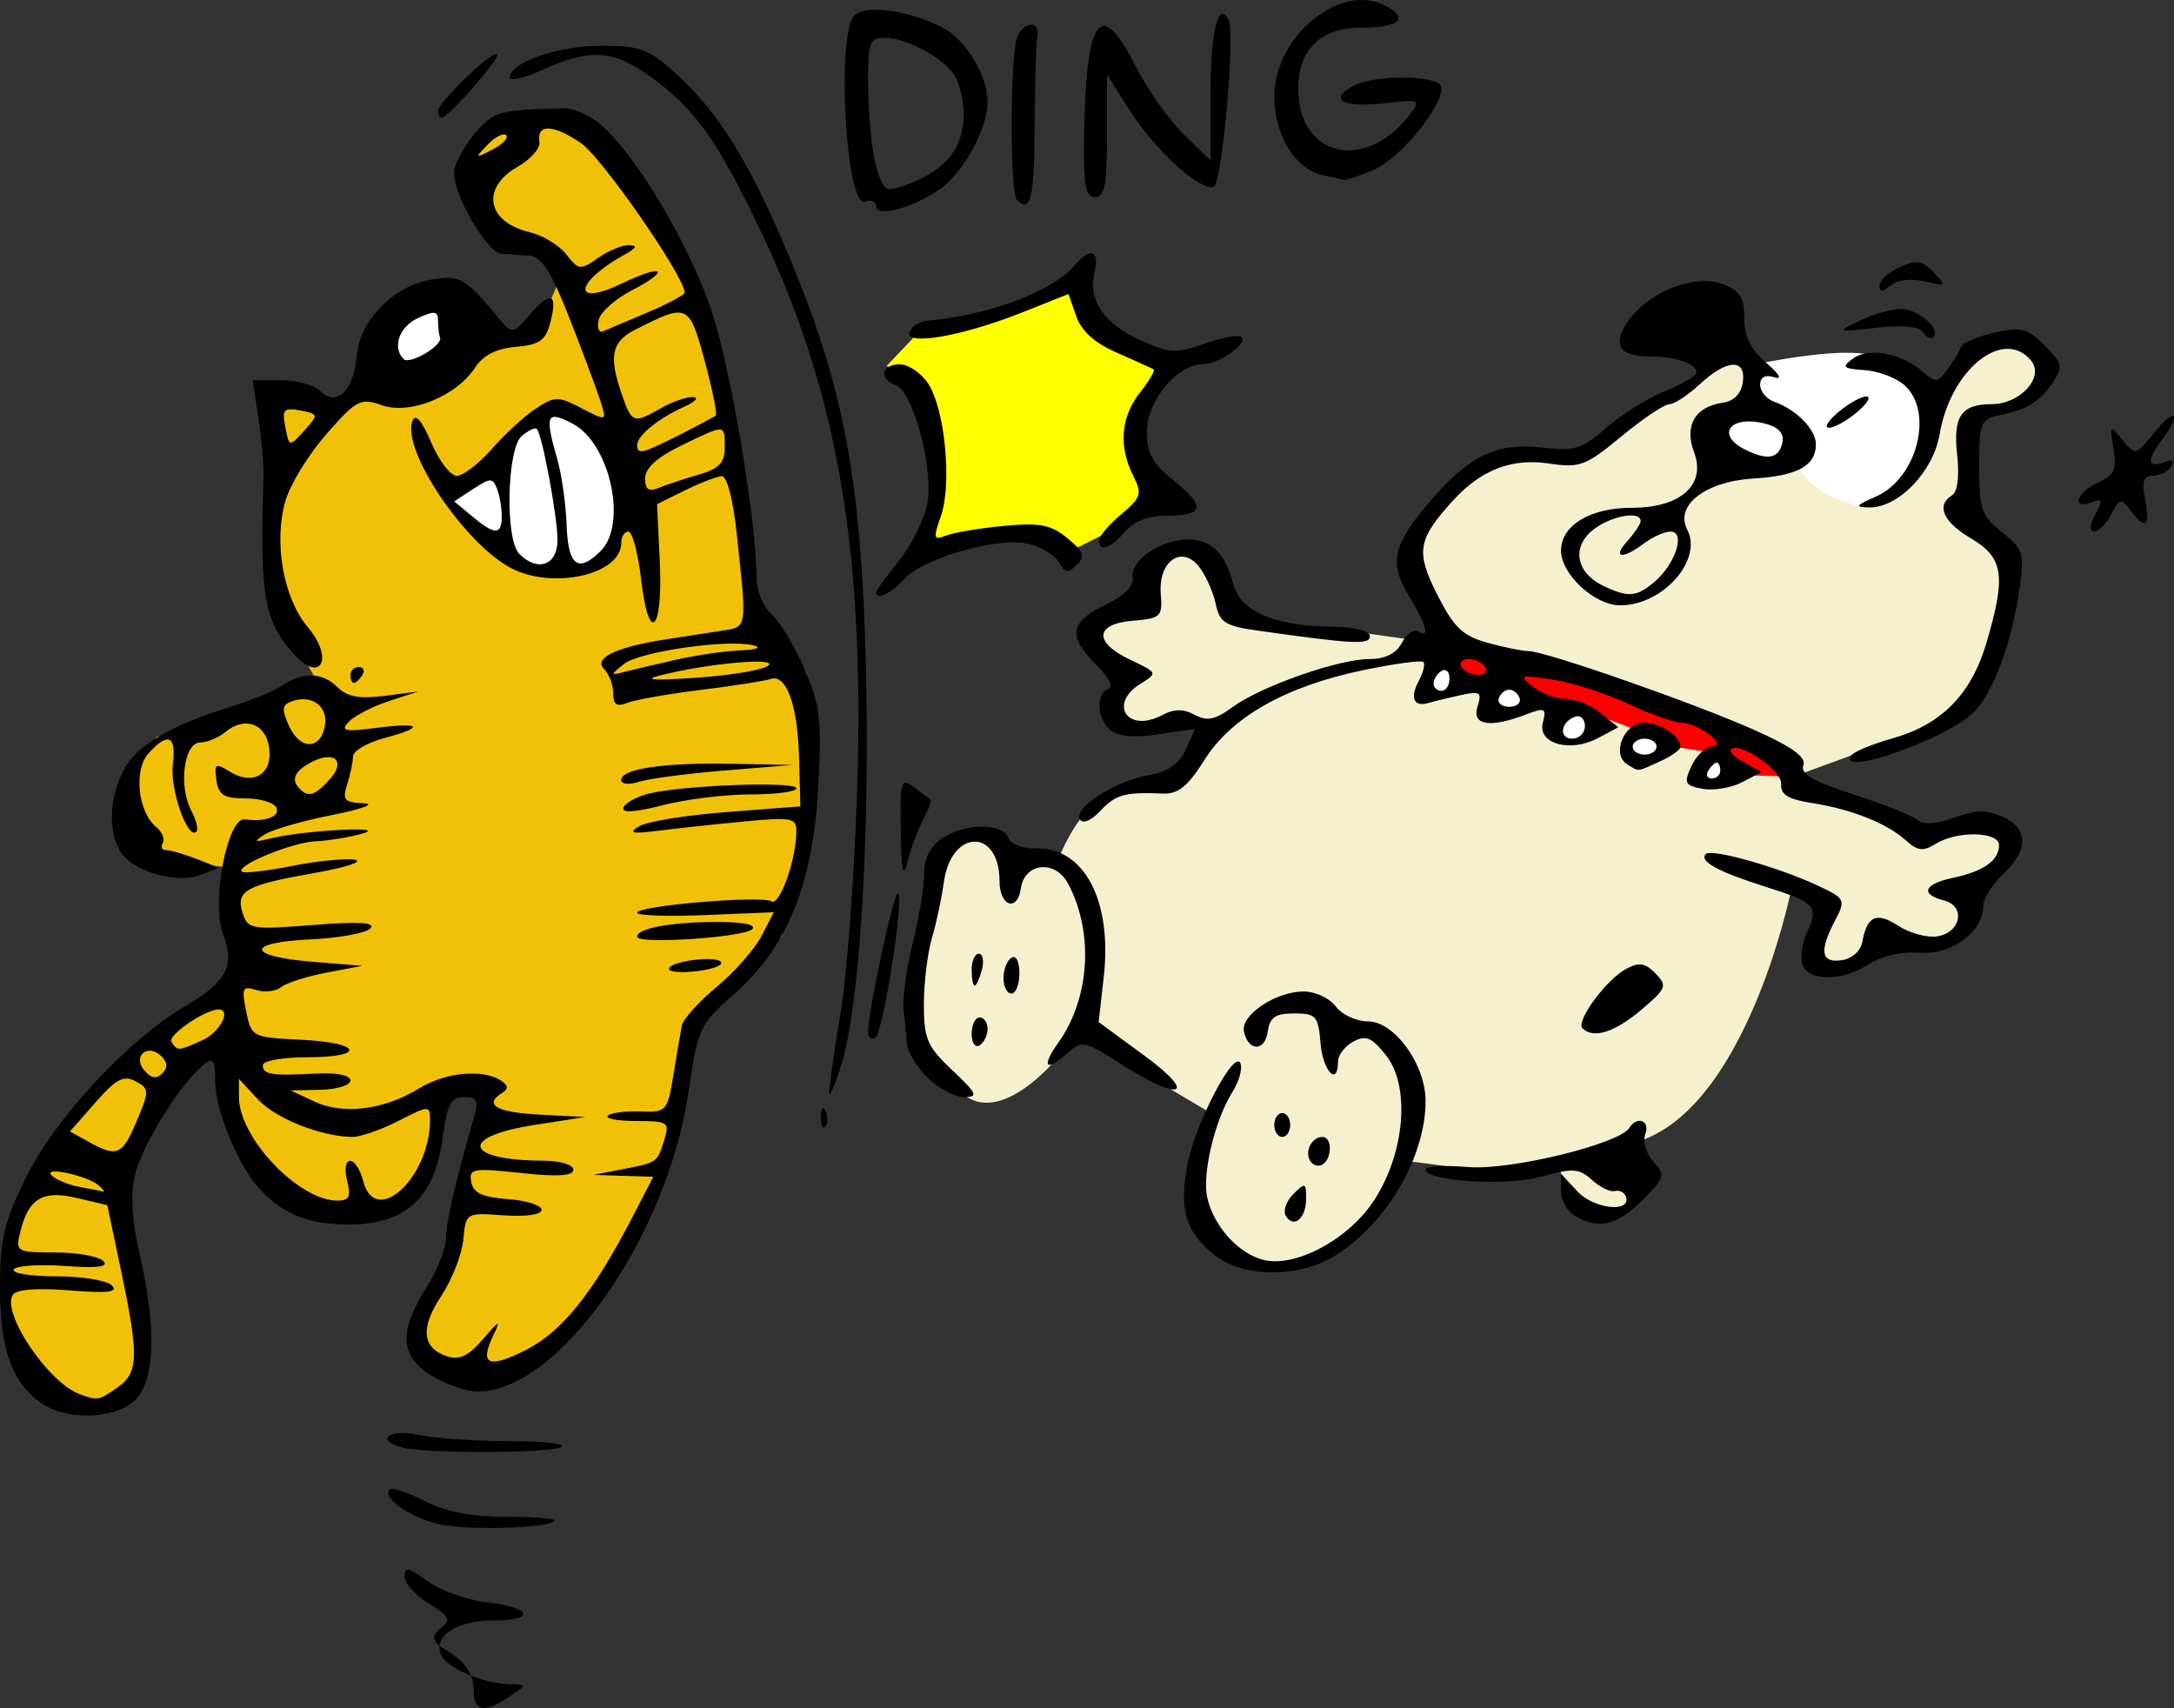 <?xml version="1.0" encoding="UTF-8" standalone="no"?>
<svg
   xmlns:dc="http://purl.org/dc/elements/1.1/"
   xmlns:cc="http://creativecommons.org/ns#"
   xmlns:rdf="http://www.w3.org/1999/02/22-rdf-syntax-ns#"
   xmlns:svg="http://www.w3.org/2000/svg"
   xmlns="http://www.w3.org/2000/svg"
   xmlns:sodipodi="http://sodipodi.sourceforge.net/DTD/sodipodi-0.dtd"
   xmlns:inkscape="http://www.inkscape.org/namespaces/inkscape"
   inkscape:version="1.0 (4035a4fb49, 2020-05-01)"
   sodipodi:docname="ding-color.svg"
   viewBox="0 0 87.35 68.623"
   height="68.623"
   width="87.35"
   id="svg7073"
   version="1.1">
  <rect x="0" y="0" width="87.35" height="68.623" fill="#333333" stroke="none"/>
  <defs
     id="defs7077" />
  <sodipodi:namedview
     inkscape:current-layer="g7081"
     inkscape:window-maximized="0"
     inkscape:window-y="34"
     inkscape:window-x="10"
     inkscape:cy="23.990676"
     inkscape:cx="14.205849"
     inkscape:zoom="5.7475882"
     fit-margin-bottom="0"
     fit-margin-right="0"
     fit-margin-left="0"
     fit-margin-top="0"
     showgrid="false"
     id="namedview7075"
     inkscape:window-height="1034"
     inkscape:window-width="1898"
     inkscape:pageshadow="2"
     inkscape:pageopacity="0"
     guidetolerance="10"
     gridtolerance="10"
     objecttolerance="10"
     borderopacity="1"
     bordercolor="#666666"
     pagecolor="#ffffff" />
  <g
     transform="translate(-1.6,-0.722)"
     id="g7081"
     inkscape:label="Image"
     inkscape:groupmode="layer">
    <path
       id="path7648"
       d="m 24.408,54.291 2.506,-3.356 1.357,-3.686 0.933,-3.718 0.306,-1.483 0.652,-1.216 2.853,-2.489 0.76,-2.93 0.444,-2.454 -0.208,-5.191 -1.83,-2.269 -0.487,-1.155 -0.458,-5.488 -1.972,-7.448 -1.813,-2.556 -2.247,-3.109 -2.183,-0.345 -1.604,0.113 -1.054,1.171 -0.035,1.282 0.926,2.111 1.838,0.524 1.161,0.942 -0.78,1.831 -1.987,1.039 -2.299,-1.885 -2.267,1.753 -0.951,2.073 -1.31,0.75 -2.524,-0.586 0.598,4.563 -0.376,2.106 0.61,2.513 1.309,2.288 -3.657,1.434 -1.581,0.768 -1.13,0.132 -1.225,1.737 0.952,3.181 3.532,0.374 -0.165,1.789 0.253,2.306 -3.804,2.632 -3.952,4.521 -1.752,4.045 0.244,3.654 1.762,2.202 2.094,0.552 1.139,-0.898 0.225,-2.239 c 0,0 -1.2,-5.81 -1.141,-6.021 0.059,-0.211 1.638,-3.279 1.638,-3.279 l 2.447,-2.151 0.649,-0.135 -0.243,2.929 2.308,3.104 2.228,0.774 2.169,-0.222 1.074,-0.81 0.901,-1.74 0.023,-1.893 1.247,-0.295 0.524,0.292 -0.196,1.988 -0.581,1.488 c 0,0 -0.073,2.096 -0.178,2.283 -0.105,0.187 -0.815,1.327 -0.826,1.503 -0.012,0.176 -0.806,1.784 -0.806,1.784 l 0.082,1.235 1.501,0.66 1.773,0.416 1.317,-0.585 z"
       style="fill:#f1c109;fill-opacity:1;stroke-width:1.6;stroke-linecap:round;stroke-opacity:0.058" />
    <path
       id="path7650"
       d="m 19.756,20.333 1.689,-1.074 1.211,-1.429 1.272,-0.714 1.414,0.514 1.203,1.974 -0.054,2.689 -1.206,1.177 -2.002,0.214 -1.814,-0.736 -1.598,-1.829 -0.229,-0.604 0.02,-0.184 z"
       style="fill:#ffffff;fill-opacity:1;stroke-width:1.6;stroke-linecap:round;stroke-opacity:0.058" />
    <path
       id="path7652"
       d="m 18.581,15.524 1.703,-1.806 -0.891,-1.093 -1.843,0.67 -0.749,1.846 1.535,0.741 z"
       style="fill:#ffffff;fill-opacity:1;stroke-width:1.6;stroke-linecap:round;stroke-opacity:0.058" />
    <path
       id="path7654"
       d="m 38.81,22.563 0.415,-1.628 0.054,-2.699 -1.477,-2.487 -0.574,-0.329 1.315,-1.383 3.764,-0.993 2.733,-1.183 0.379,1.196 1.286,1.711 1.789,0.377 -0.892,1.573 -0.272,2.054 0.678,1.238 0.248,1.022 -3.803,1.909 -1.061,-0.723 -2.138,0.144 -1.887,0.379 z"
       style="fill:#ffff00;fill-opacity:1;stroke-width:1.6;stroke-linecap:round;stroke-opacity:0.058" />
    <path
       sodipodi:nodetypes="cccccccccsccccccccccccccccccccccccccccccccscccccccccccccccccccccccccsccccssscccccccccccscc"
       id="path7656"
       d="m 38.3,42.417 0.205,-2.909 0.682,-4.17 0.616,-0.784 1.319,-0.482 1.172,1.104 h 0.623 l 0.783,-0.092 h 0.492 c 0,0 0.529,-1.356 1.391,-2.082 0.862,-0.726 2.37,-1.042 2.37,-1.042 l 0.977,-0.495 0.893,-0.842 0.089,-1.042 -2.094,0.057 -0.575,0.38 -1.137,-1.438 0.7,-0.618 -1.832,-2.065 2.05,-0.929 0.945,-1.452 1.258,-0.856 0.862,0.19 1.132,2.156 1.547,0.955 2.204,-0.006 3.465,0.487 1.075,-0.558 -1.514,-3.08 2.574,-3.354 1.704,-0.668 2.288,0.163 1.361,-0.404 2.342,-1.673 0.831,-0.303 1.111,-1.42 1.641,-0.299 0.647,0.725 -0.512,0.78 0.342,0.592 1.502,0.904 0.331,1.402 c 0,0 0.892,1.889 2.393,1.717 1.501,-0.172 2.295,-1.654 2.295,-1.654 l 0.503,-2.792 0.823,-1.249 1.806,-1.034 1.672,0.54 0.373,1.161 -1.277,1.021 -1.782,0.509 -0.259,1.314 0.119,2.749 1.632,1.954 -0.691,4.062 -1.034,1.424 -1.294,0.879 -3.123,1.1 -2.534,0.93 0.328,0.698 4.217,1.402 1.508,0.118 2.048,0.011 0.432,1.175 -1.357,1.031 -0.169,1.575 -1.436,0.894 -2.261,-0.378 c 0,0 -0.548,0.915 -0.851,1.044 -0.303,0.129 -1.248,0.241 -1.248,0.241 l -0.481,-0.373 0.104,-2.259 -1.075,-0.461 c 0,0 -1.813,8.838 -6.292,10.036 -0.638,0.17 1.347,3.628 -2.343,2.591 -0.482,-0.135 -0.527,-1.939 -0.902,-1.854 -1.973,0.451 -2.256,0.47 -2.256,0.47 l -3.742,-0.491 -1.311,2.418 -1.832,1.418 -2.153,0.424 -2.312,-0.88 -0.761,-2.46 0.811,-2.709 -3.749,-2.226 -1.647,-1.348 -0.985,1.258 c 0,0 -2.277,2.801 -3.837,1.381 -1.56,-1.42 -1.934,-2.21 -1.934,-2.21 z"
       style="fill:#f5f1ce;fill-opacity:1;stroke-width:1.6;stroke-linecap:round;stroke-opacity:0.058" />
    <path
       id="path7658"
       d="m 71.979,15.391 c 0,0 4.182,-0.932 5.216,-0.241 1.034,0.691 1.702,1.537 1.702,1.537 l 0.057,1.502 -0.417,1.534 -1.019,1.003 -0.952,0.372 c 0,0 -2.615,-0.366 -2.884,-2.229 -0.269,-1.863 -0.322,0.075 -0.322,0.075 l -0.896,0.476 -2.318,-0.693 0.506,-1.395 1.093,-0.686 z"
       style="fill:#ffffff;fill-opacity:1;stroke-width:1.6;stroke-linecap:round;stroke-opacity:0.058" />
    <path
       id="path7660"
       d="m 71.068,31.408 0.111,0.717 -1.374,0.11 0.143,-0.819 0.662,-0.344 z"
       style="fill:#ffffff;fill-opacity:1;stroke-width:1.6;stroke-linecap:round;stroke-opacity:0.058" />
    <path
       id="path7662"
       d="m 68.429,30.422 v 0.377 l -0.625,0.341 -0.286,0.053 -0.327,-0.103 -0.215,-0.593 0.17,-0.409 z"
       style="fill:#ffffff;fill-opacity:1;stroke-width:1.6;stroke-linecap:round;stroke-opacity:0.058" />
    <path
       id="path7664"
       d="m 65.01,30.491 0.677,-0.53 -0.423,-0.622 -1.709,-0.594 -0.759,-0.284 -1.116,-0.345 -1.516,-0.276 -0.589,-0.454 -0.596,0.34 -0.18,0.842 1.07,0.029 1.048,-0.417 c 0,0 0.505,0.158 0.505,0.404 0,0.246 0,0.7 0,0.7 l 1.208,0.034 1.097,-0.457 0.377,1.261 0.404,0.438 z"
       style="fill:#ffffff;fill-opacity:1;stroke-width:1.6;stroke-linecap:round;stroke-opacity:0.058" />
    <path
       id="path7666"
       d="m 73.376,31.926 -1.594,-0.062 -1.362,-0.894 -1.585,-0.25 -1.286,-0.59 -1.545,-0.59 -2.726,-0.583 -1.001,-0.825 -1.849,0.03 -0.87,-1.437 6.286,1.169 6.56,2.644 z"
       style="fill:#ff0000;fill-opacity:1;stroke-width:1.6;stroke-linecap:round;stroke-opacity:0.058" />
    <path
       sodipodi:nodetypes="sssssssscssssssssscscsccsssssssssssscsssssssscssssssscsssscsssssssscssssssscsssssssssscssssscscssssssssssssscccssssssssscssscsssscssssssssscscsssssssssscssssssssssssssscsssssssscssssssscsscsssssssssssssssscssssssssssscssssssssssssssssssssssssssssssssssssssssssssscccsssssssssssssscssssssssssscsssssssssscssssssssssssssssssccsssssscsssssssssssscssccssssscsccccssssssssssscssssssssscssssssssssssssssssscsscssssssssssssssssssssscssssssssssssssssscsssscssssscssssssssssssssscssscsssssssssscsssssssssssssssssssssssssssssssssssssssssssssssssssssssssssssssssssssssssssssssssssssssccscccssscsssssssscssssssssssssssssssssssssssssssssssssssssssssssssccssssssssssssssssssssssssssssssssssssssssssssscssssssssssssssssssssssssscssssscscssssssscssssccssssssssssssssccscccssscsssscsssssssssssssssssss"
       id="path7646"
       d="m 20.638,68.7 c 0,-1.839 -2.37,-1.7 -1.331,-2.562 0.426,-0.353 0.364,-0.481 -0.48,-0.994 -0.533,-0.324 -0.969,-0.811 -0.969,-1.083 0,-0.402 0.173,-0.366 0.927,0.191 0.51,0.377 1.59,0.76 2.4,0.851 1.778,0.2 1.962,0.723 0.254,0.723 -1.464,0 -2.418,0.602 -2.133,1.346 0.216,0.563 1.725,1.211 2.84,1.219 0.551,0.004 0.586,0.061 0.192,0.315 -0.548,0.354 -1.7,1.246 -1.7,-0.005 z m -1.281,-6.718 c -1.166,-0.213 -2.442,-1.08 -2.097,-1.425 0.09,-0.09 0.723,0.123 1.409,0.472 0.862,0.439 1.883,0.635 3.312,0.635 1.136,0 1.992,0.073 1.903,0.163 -0.285,0.285 -3.258,0.386 -4.526,0.154 z m -1.578,-3.098 c -1.141,-0.298 -0.557,-0.768 0.64,-0.514 0.66,0.14 2.303,0.254 3.652,0.253 1.348,-6.4e-4 2.284,0.105 2.08,0.235 -0.395,0.252 -5.429,0.272 -6.372,0.026 z M 3.269,57.101 C 2.079,56.267 1.6,54.935 1.6,52.455 1.6,50.512 1.76,49.832 2.64,48.039 3.813,45.648 6.748,42.493 9.058,41.139 10.708,40.172 11.048,39.524 10.568,38.261 10.078,36.971 10.734,33.533 11.45,33.641 12.22,33.757 12.834,33.544 12.719,33.2 12.645,32.98 12.093,32.8 11.492,32.8 c -0.897,0 -1.111,-0.132 -1.197,-0.738 -0.093,-0.658 -0.037,-0.696 0.518,-0.349 0.939,0.586 1.729,0.14 1.608,-0.908 -0.115,-1.001 -0.972,-1.33 -1.76,-0.676 -0.279,0.232 -0.74,0.424 -1.025,0.426 -0.646,0.006 -0.871,1.764 -0.35,2.737 0.201,0.375 0.292,0.755 0.203,0.845 C 9.143,34.484 8.422,32.425 8.545,31.44 8.692,30.271 8.356,30.116 7.567,30.988 c -0.604,0.667 -0.429,2.35 0.308,2.961 0.241,0.2 0.359,0.491 0.263,0.647 -0.096,0.156 -0.032,0.284 0.143,0.284 0.175,0 0.723,0.159 1.219,0.353 L 10.4,35.586 9.63,35.881 C 8.653,36.256 6.833,35.69 6.398,34.875 5.94,34.02 6.007,32.75 6.567,31.667 7.079,30.676 8.485,29.845 10.88,29.117 c 0.792,-0.241 1.724,-0.627 2.071,-0.857 0.842,-0.559 1.613,-0.529 2.23,0.088 0.37,0.37 0.873,0.46 1.863,0.333 L 18.4,28.505 17.213,28.895 c -0.653,0.214 -1.373,0.587 -1.6,0.829 -0.348,0.369 -0.173,0.408 1.107,0.243 1.833,-0.236 1.974,-0.035 0.293,0.418 -0.675,0.182 -1.228,0.511 -1.23,0.732 -0.002,0.221 -0.107,0.726 -0.235,1.122 -0.202,0.627 -0.115,0.725 0.67,0.757 0.496,0.021 -0.074,0.232 -1.267,0.469 -1.193,0.237 -2.417,0.59 -2.72,0.785 -0.461,0.295 -0.421,0.321 0.249,0.156 1.335,-0.329 4.809,-0.511 3.68,-0.193 -0.528,0.149 -1.37,0.287 -1.872,0.308 -0.944,0.039 -3.218,0.975 -2.971,1.222 0.077,0.077 0.997,-0.028 2.045,-0.234 1.047,-0.206 2.177,-0.315 2.511,-0.241 0.334,0.073 -0.405,0.312 -1.642,0.529 -2.761,0.486 -3.167,0.712 -2.883,1.608 0.206,0.65 0.351,0.675 2.834,0.48 1.857,-0.146 2.524,-0.106 2.297,0.138 -0.176,0.189 -1.256,0.387 -2.4,0.44 -2.634,0.123 -2.587,0.683 0.075,0.9 l 2.005,0.163 -1.44,0.273 c -0.792,0.15 -1.613,0.412 -1.825,0.583 -0.212,0.171 -0.662,0.222 -1.001,0.114 -0.549,-0.174 -0.593,-0.081 -0.403,0.854 0.211,1.037 0.238,1.051 2.201,1.145 2.457,0.118 2.647,0.705 0.228,0.705 -0.968,0 -1.76,0.144 -1.76,0.32 0,0.378 0.339,0.43 2.16,0.334 0.812,-0.043 1.36,0.069 1.36,0.277 0,0.192 -0.54,0.361 -1.2,0.375 l -1.2,0.026 0.96,0.45 c 1.15,0.539 2.797,0.332 4.198,-0.529 1.048,-0.644 2.542,-0.794 3.276,-0.328 0.303,0.192 0.327,0.341 0.08,0.494 -0.783,0.484 -0.261,0.794 1.486,0.885 l 1.84,0.096 -2.054,0.32 c -3.06,0.477 -2.813,1.424 0.374,1.436 0.668,0.003 1.2,0.163 1.2,0.362 0,0.25 -0.635,0.289 -2.109,0.131 -1.939,-0.208 -2.1,-0.178 -1.997,0.363 0.084,0.441 0.452,0.613 1.469,0.687 0.746,0.054 1.357,0.247 1.357,0.429 0,0.196 -0.618,0.286 -1.52,0.222 -1.518,-0.109 -1.52,-0.108 -1.623,0.973 -0.057,0.595 -0.457,1.617 -0.889,2.27 -0.857,1.295 -0.77,2.103 0.263,2.43 0.476,0.151 0.86,-0.04 1.427,-0.708 0.634,-0.747 0.711,-0.779 0.419,-0.177 -0.59,1.217 -0.231,1.392 1.286,0.627 1.47,-0.741 2.727,-2.317 4.343,-5.445 l 0.786,-1.52 -1.205,-0.037 -1.205,-0.037 1.204,-0.233 c 1.381,-0.268 1.364,-0.255 1.658,-1.213 0.205,-0.668 0.124,-0.72 -1.134,-0.72 -0.745,0 -1.26,-0.095 -1.143,-0.212 0.117,-0.117 0.701,-0.194 1.299,-0.171 1.055,0.04 1.094,-0.003 1.334,-1.468 0.136,-0.83 0.287,-1.72 0.336,-1.977 0.049,-0.257 0.678,-0.957 1.397,-1.555 0.719,-0.598 1.531,-1.518 1.804,-2.046 l 0.496,-0.959 -2.746,0.114 c -1.51,0.063 -2.746,0.021 -2.746,-0.093 6.3e-5,-0.283 5,-0.706 5.402,-0.457 0.324,0.2 0.993,-1.688 0.996,-2.814 0.002,-0.545 -0.189,-0.579 -2.158,-0.39 -1.188,0.114 -2.736,0.281 -3.44,0.371 -1.001,0.128 -1.159,0.088 -0.727,-0.182 0.304,-0.19 1.888,-0.448 3.52,-0.573 L 33.76,33.12 33.706,31.148 c -0.058,-2.119 -0.515,-3.37 -1.151,-3.145 -0.217,0.077 -1.475,0.273 -2.795,0.437 -1.32,0.163 -2.652,0.398 -2.96,0.523 -0.416,0.168 -0.56,0.069 -0.56,-0.385 0,-0.336 -0.167,-0.778 -0.372,-0.982 -0.428,-0.428 0.486,-0.872 2.418,-1.175 0.635,-0.1 1.627,-0.254 2.205,-0.342 1.169,-0.18 1.129,0.041 0.711,-3.919 -0.145,-1.371 -0.391,-2.314 -0.603,-2.305 -0.197,0.009 -0.863,0.264 -1.479,0.568 l -1.12,0.553 0.109,2.275 C 28.245,26.097 27.67,26.671 27.36,24 27.237,22.944 27.007,22.08 26.849,22.08 c -0.159,0 -0.289,0.208 -0.289,0.462 0,1.26 -2.732,1.884 -4.416,1.009 -1.876,-0.976 -4.416,-4.758 -3.972,-5.914 0.122,-0.318 0.373,-0.031 0.753,0.863 0.313,0.737 0.776,1.341 1.029,1.341 0.253,0 0.89,-0.489 1.415,-1.088 0.525,-0.598 1.321,-1.328 1.769,-1.621 0.755,-0.495 0.887,-0.496 1.827,-0.009 1.008,0.521 1.012,0.52 0.784,-0.219 C 25.623,16.494 25.07,15.008 24.52,13.6 c -0.764,-1.956 -1.151,-2.571 -1.64,-2.606 -0.352,-0.025 -0.865,-0.061 -1.14,-0.08 C 21.182,10.876 19.84,8.587 19.84,7.674 c 0,-0.322 0.365,-1.018 0.81,-1.548 0.793,-0.943 0.941,-0.986 3.615,-1.052 0.41,-0.01 1.114,0.32 1.565,0.734 1.433,1.315 3.499,4.827 4.369,7.43 0.761,2.276 1.801,8.472 1.801,10.729 0,0.492 0.275,1.143 0.61,1.446 0.336,0.304 0.931,1.297 1.322,2.207 0.626,1.454 0.691,2.029 0.542,4.746 -0.215,3.897 -1.241,6.417 -3.379,8.299 -1.394,1.227 -1.454,1.357 -1.841,3.971 -0.858,5.806 -5.209,11.98 -8.454,11.997 -0.44,0.002 -1.268,-0.281 -1.84,-0.63 -1.288,-0.785 -1.354,-1.759 -0.24,-3.524 0.44,-0.697 0.8,-1.6 0.8,-2.006 0,-0.639 0.353,-2.159 1.149,-4.954 0.164,-0.574 0.076,-0.72 -0.431,-0.72 -0.524,0 -0.675,0.29 -0.854,1.641 -0.319,2.406 -1.481,3.479 -3.769,3.479 -1.687,0 -2.763,-0.459 -3.713,-1.585 -0.802,-0.951 -1.648,-3.063 -1.655,-4.134 -0.006,-0.948 -0.069,-1.028 -0.514,-0.658 -0.933,0.775 -2.455,3.245 -2.722,4.417 -0.174,0.767 -0.106,1.844 0.203,3.18 0.676,2.93 0.614,5.033 -0.174,5.82 -0.782,0.782 -2.75,0.856 -3.771,0.141 z m 3.059,-0.639 c 0.845,-0.592 0.862,-1.254 0.12,-4.771 L 5.912,49.142 4.686,48.852 c -1.379,-0.326 -1.946,0.019 -2.279,1.388 -0.188,0.772 -0.139,0.8 1.405,0.802 0.88,9.6e-4 1.752,0.154 1.938,0.341 0.238,0.238 -0.22,0.298 -1.545,0.202 -1.036,-0.075 -1.961,-0.012 -2.054,0.139 -0.094,0.152 0.673,0.276 1.703,0.276 1.03,0 2.038,0.164 2.239,0.366 0.274,0.274 -0.152,0.324 -1.7,0.2 -1.32,-0.106 -2.144,-0.04 -2.282,0.184 -0.453,0.733 1.429,3.521 2.688,3.984 0.731,0.269 0.767,0.262 1.529,-0.271 z m 9.22,-8.302 c -0.114,-0.454 -0.062,-0.8 0.119,-0.8 0.176,0 0.41,0.36 0.521,0.8 0.48,1.912 2.691,-0.105 2.691,-2.454 0,-0.577 -0.046,-0.575 -1.267,0.048 -0.697,0.356 -1.525,0.646 -1.84,0.645 -1.252,-0.004 -3.091,-0.733 -3.812,-1.511 L 11.2,44.067 v 0.729 c 0,1.637 2.396,4.16 3.955,4.163 0.475,9.6e-4 0.554,-0.16 0.394,-0.799 z m -9.965,0.201 c -0.442,-0.405 -2.306,-0.807 -1.904,-0.411 0.176,0.174 0.68,0.38 1.12,0.459 0.44,0.079 0.865,0.163 0.944,0.187 0.079,0.024 0.007,-0.082 -0.16,-0.235 z M 7.097,45.756 C 7.608,44.539 7.605,44.463 7.046,44.163 6.569,43.908 6.266,44.069 5.435,45.015 L 4.411,46.181 5.166,46.599 c 1.142,0.633 1.349,0.543 1.931,-0.843 z m 0.995,-2.592 c -0.54,-0.54 -1.182,-0.026 -0.697,0.558 0.268,0.323 0.488,0.363 0.72,0.132 0.231,-0.231 0.225,-0.443 -0.023,-0.69 z m 1.653,-0.655 c 0.695,-0.317 1.17,-1.229 0.639,-1.229 -0.54,0 -2.056,1.035 -1.896,1.294 0.238,0.386 0.271,0.384 1.257,-0.065 z M 14.851,32.032 c 0.67,-0.741 0.175,-1.178 -0.765,-0.675 -0.667,0.357 -0.805,0.699 -0.433,1.07 0.342,0.342 0.611,0.253 1.198,-0.395 z m -0.189,-2.196 c 0.109,-0.766 -0.572,-1.231 -1.361,-0.928 -0.374,0.143 -0.388,0.328 -0.08,0.998 0.451,0.98 1.297,0.939 1.441,-0.071 z m 17.818,-2.378 c 0.347,-0.339 -2.445,-0.083 -4.355,0.399 -0.727,0.183 -0.24,0.214 1.475,0.093 1.408,-0.099 2.704,-0.32 2.88,-0.492 z m -3.68,-0.238 c 0.792,-0.178 1.944,-0.344 2.56,-0.369 0.645,-0.026 0.863,-0.111 0.514,-0.2 -1.028,-0.263 -4.579,0.247 -5.203,0.748 -0.569,0.456 -0.567,0.468 0.049,0.31 0.352,-0.091 1.288,-0.311 2.08,-0.489 z m -4.8,-4.804 c 0,-0.938 -0.611,-4.221 -0.83,-4.461 -0.063,-0.069 -0.334,0.057 -0.602,0.279 -0.602,0.5 -0.682,4.164 -0.104,4.742 0.745,0.745 1.536,0.456 1.536,-0.56 z m 1.737,0.441 c 1.087,-1.087 0.367,-4.34 -1.132,-5.115 -1.053,-0.545 -1.129,-0.367 -0.609,1.446 0.174,0.607 0.341,1.794 0.371,2.638 0.058,1.631 0.464,1.937 1.37,1.032 z M 21.76,21.466 c 0,-0.338 -0.085,-0.836 -0.19,-1.108 -0.171,-0.445 -0.266,-0.444 -0.954,0.007 l -0.765,0.501 0.714,0.596 C 21.482,22.227 21.76,22.228 21.76,21.466 Z m 7.92,-1.676 c 0.809,-0.234 1.04,-0.475 1.04,-1.085 0,-0.953 0.039,-0.951 -1.751,-0.081 -0.966,0.469 -1.449,0.907 -1.449,1.314 0,0.455 0.142,0.552 0.56,0.382 0.308,-0.126 1.028,-0.364 1.6,-0.529 z m -0.787,-1.59 c 0.741,-0.374 1.401,-0.727 1.467,-0.786 0.066,-0.059 -0.136,-1.052 -0.449,-2.207 -0.619,-2.286 -0.679,-2.313 -2.79,-1.239 -0.955,0.486 -1.072,1.066 -0.529,2.623 0.397,1.139 0.462,1.161 1.569,0.528 0.44,-0.252 1.016,-0.451 1.28,-0.443 0.264,0.008 0.105,0.183 -0.353,0.389 -1.028,0.461 -1.887,1.159 -1.887,1.533 0,0.404 0.189,0.36 1.693,-0.399 z M 27.609,13.28 c 0.829,-0.352 1.506,-0.712 1.503,-0.8 -0.022,-0.67 -3.323,-5.428 -4.168,-6.007 -1.12,-0.768 -1.794,-0.784 -1.67,-0.04 0.041,0.246 -0.355,0.692 -0.88,0.992 -1.486,0.849 -1.233,2.216 0.486,2.625 0.528,0.126 1.193,0.529 1.478,0.897 0.489,0.632 0.558,0.64 1.271,0.141 0.415,-0.29 0.974,-0.524 1.242,-0.518 0.352,0.007 0.31,0.109 -0.151,0.365 -2.051,1.138 -2.162,2.156 -0.128,1.174 1.668,-0.806 2.004,-0.557 0.383,0.284 -0.668,0.346 -1.264,0.885 -1.325,1.196 -0.061,0.311 0.016,0.513 0.171,0.449 C 25.975,13.973 26.78,13.632 27.609,13.28 Z M 21.94,6.153 C 21.833,6.046 21.496,6.218 21.192,6.536 20.664,7.089 20.673,7.098 21.387,6.731 21.798,6.521 22.047,6.26 21.94,6.153 Z M 50.419,51.158 c -1.183,-0.931 -1.45,-1.805 -1.109,-3.631 0.313,-1.675 1.916,-4.729 2.136,-4.069 0.074,0.221 -0.068,0.722 -0.314,1.112 -0.728,1.153 -1.246,3.338 -1.019,4.297 0.271,1.144 1.253,2.224 2.25,2.474 1.301,0.327 3.471,-0.854 4.476,-2.435 1.221,-1.92 1.425,-4.55 0.449,-5.787 -0.569,-0.72 -0.805,-0.82 -1.311,-0.549 -0.34,0.182 -0.617,0.541 -0.617,0.799 0,1.026 -0.608,0.392 -0.701,-0.731 -0.091,-1.098 -0.181,-1.2 -1.059,-1.2 -0.759,0 -0.982,0.155 -1.065,0.738 -0.115,0.811 -0.796,0.793 -0.955,-0.025 -0.127,-0.653 1.289,-1.594 2.399,-1.594 0.468,0 1.048,0.27 1.29,0.6 0.242,0.33 0.822,0.6 1.289,0.6 1.067,0 2.321,1.728 2.321,3.2 0,2.248 -1.581,4.943 -3.65,6.222 -1.444,0.892 -3.66,0.881 -4.811,-0.023 z m 2.845,-1.583 c -0.121,-0.196 0.013,-0.589 0.298,-0.874 0.477,-0.477 0.518,-0.464 0.518,0.172 0,0.798 -0.494,1.223 -0.816,0.702 z m 11.616,-1.44e-4 c -0.308,-0.179 -0.56,-0.634 -0.56,-1.011 v -0.684 l 0.67,0.719 c 0.655,0.703 2.169,0.86 1.938,0.202 -0.062,-0.176 -0.26,-0.278 -0.44,-0.227 -0.18,0.051 -0.595,-0.148 -0.921,-0.443 -0.518,-0.469 -0.773,-0.486 -2.012,-0.14 -1.419,0.397 -4.674,0.198 -4.674,-0.287 0,-0.13 0.773,-0.172 1.717,-0.094 1.693,0.14 6.07,-0.927 6.473,-1.578 0.306,-0.496 0.843,-0.282 0.637,0.254 -0.113,0.294 0.03,0.783 0.323,1.107 0.492,0.544 0.464,0.642 -0.448,1.554 -1.011,1.011 -1.749,1.183 -2.702,0.627 z M 54.243,47.365 c -0.236,-0.382 0.064,-0.965 0.496,-0.965 0.389,0 0.392,0.866 0.003,1.106 -0.164,0.101 -0.388,0.038 -0.499,-0.141 z m -1.443,-1.445 c 0,-0.264 0.144,-0.48 0.32,-0.48 0.176,0 0.32,0.216 0.32,0.48 0,0.264 -0.144,0.48 -0.32,0.48 -0.176,0 -0.32,-0.216 -0.32,-0.48 z M 34.585,45.573 c 0.015,-0.373 0.091,-0.449 0.193,-0.193 0.092,0.231 0.081,0.507 -0.025,0.613 -0.106,0.106 -0.182,-0.083 -0.168,-0.42 z m 0.332,-0.933 c -0.014,-0.176 0.19,-1.616 0.455,-3.2 C 35.636,39.856 35.939,35.752 36.045,32.32 36.34,22.729 35.236,16.419 32.127,9.92 30.417,6.347 29.52,5.093 27.759,3.818 26.251,2.726 25.317,2.66 23.44,3.511 22.692,3.851 22.08,3.995 22.08,3.833 22.08,3.233 24.018,2.56 25.743,2.56 c 1.584,0 1.91,0.122 3.033,1.137 1.697,1.533 2.965,3.583 4.525,7.317 2.202,5.269 2.891,8.922 3.087,16.348 0.181,6.854 -0.245,13.802 -0.99,16.159 -0.25,0.792 -0.467,1.296 -0.481,1.12 z m 3.948,-0.625 c -0.432,-0.432 -0.804,-1.044 -0.826,-1.36 -0.022,-0.316 -0.083,-0.935 -0.134,-1.375 -0.051,-0.44 0.12,-1.664 0.381,-2.72 0.26,-1.056 0.463,-2.307 0.45,-2.779 -0.015,-0.545 0.238,-1.043 0.691,-1.36 0.894,-0.626 2.455,-0.651 2.688,-0.043 0.101,0.262 0.575,0.447 1.111,0.431 1.932,-0.055 3.069,2.099 2.722,5.161 l -0.205,1.815 1.836,1.348 c 2.185,1.604 1.462,1.877 -0.922,0.347 -1.451,-0.931 -1.598,-0.964 -2.133,-0.48 -0.902,0.816 -1.112,0.61 -0.398,-0.392 1.273,-1.787 1.431,-4.436 0.383,-6.395 -0.516,-0.964 -1.746,-0.83 -1.893,0.205 -0.136,0.959 -0.855,0.717 -0.855,-0.288 0,-2.157 -1.953,-2.111 -2.241,0.053 -0.08,0.603 -0.293,1.6 -0.473,2.214 -0.18,0.615 -0.327,1.822 -0.327,2.682 0,1.379 0.135,1.692 1.143,2.642 1.008,0.951 1.063,1.078 0.465,1.078 -0.373,0 -1.031,-0.353 -1.463,-0.785 z m 1.775,-1.756 c 0,-0.362 0.144,-0.659 0.32,-0.659 0.176,0 0.32,0.207 0.32,0.461 0,0.254 -0.144,0.55 -0.32,0.659 -0.176,0.109 -0.32,-0.099 -0.32,-0.461 z m -4.16,-0.08 c -6.4e-4,-0.826 1.054,-5.712 1.201,-5.565 0.244,0.244 -0.601,5.613 -0.914,5.806 -0.158,0.097 -0.287,-0.011 -0.287,-0.242 z m 28.703,-0.143 c -0.28,-0.28 0.954,-1.959 1.757,-2.388 0.517,-0.277 0.765,-0.238 1.178,0.185 0.485,0.497 0.443,0.603 -0.585,1.471 -1.064,0.899 -1.917,1.164 -2.349,0.732 z M 41.92,40.019 c 0,-0.342 0.144,-0.71 0.32,-0.819 0.181,-0.112 0.32,0.157 0.32,0.621 0,0.45 -0.144,0.819 -0.32,0.819 -0.176,0 -0.32,-0.28 -0.32,-0.621 z m -1.28,-0.339 c 0,-0.352 0.131,-0.64 0.29,-0.64 0.16,0 0.215,0.288 0.123,0.64 -0.092,0.352 -0.223,0.64 -0.29,0.64 -0.067,0 -0.123,-0.288 -0.123,-0.64 z m -12.16,-0.028 c 0,-0.307 1.916,-0.557 2.092,-0.273 0.079,0.128 -0.36,0.291 -0.974,0.362 -0.615,0.072 -1.117,0.032 -1.117,-0.089 z M 74.028,39.5 c -0.106,-0.275 -0.027,-0.862 0.174,-1.304 0.484,-1.062 0.355,-1.208 -1.632,-1.836 -1.937,-0.613 -2.718,-1.038 -2.432,-1.324 0.235,-0.235 2.965,0.539 4.539,1.285 1.064,0.505 1.087,0.553 0.655,1.381 -0.648,1.242 -0.569,1.719 0.265,1.6 0.417,-0.06 0.764,-0.369 0.831,-0.742 0.186,-1.039 0.573,-1.213 1.439,-0.645 0.449,0.294 1.147,0.487 1.551,0.43 0.969,-0.138 1.184,-1.211 0.29,-1.445 -0.979,-0.256 -0.815,-0.658 0.372,-0.912 1.227,-0.262 1.84,-0.698 1.84,-1.308 0,-0.554 -1.688,-0.591 -2.546,-0.055 -0.502,0.314 -0.726,0.288 -1.196,-0.138 -0.757,-0.685 -2.187,-1.254 -3.777,-1.502 -0.959,-0.15 -1.268,-0.341 -1.234,-0.762 0.044,-0.54 -1.685,-1.731 -2.023,-1.393 -0.087,0.087 0.157,0.326 0.543,0.532 l 0.7,0.375 -0.797,0.414 c -0.438,0.227 -1.154,0.345 -1.589,0.262 -0.71,-0.136 -0.755,-0.231 -0.436,-0.92 0.196,-0.423 0.572,-0.774 0.836,-0.781 0.66,-0.017 -0.572,-0.951 -1.261,-0.955 -0.274,-0.002 -1.234,-0.346 -2.133,-0.764 -0.899,-0.419 -2.267,-0.856 -3.04,-0.971 -1.306,-0.196 -1.362,-0.176 -0.784,0.284 0.342,0.272 0.938,0.495 1.325,0.495 0.387,0 1.02,0.257 1.408,0.57 l 0.704,0.57 -0.804,0.43 c -1.127,0.603 -2.448,0.237 -2.225,-0.617 0.153,-0.586 0.086,-0.617 -0.69,-0.321 -1.447,0.55 -2.174,0.428 -1.934,-0.326 0.184,-0.578 0.104,-0.63 -0.698,-0.453 -0.498,0.11 -1.071,0.249 -1.274,0.31 -0.588,0.177 -0.756,-0.197 -0.394,-0.874 0.184,-0.344 0.269,-0.691 0.189,-0.771 -0.08,-0.08 -1.175,0.069 -2.434,0.332 -3.103,0.647 -5.283,1.882 -6.365,3.606 -0.665,1.06 -1.054,1.375 -1.668,1.348 -1.529,-0.065 -1.899,0.037 -2.514,0.698 -0.359,0.386 -0.702,0.53 -0.816,0.344 -0.281,-0.455 1.36,-1.522 2.721,-1.77 0.816,-0.149 1.262,-0.452 1.53,-1.042 l 0.379,-0.833 -1.47,0.22 c -0.971,0.146 -1.627,0.091 -1.93,-0.161 -0.551,-0.458 -0.608,-1.481 -0.091,-1.653 0.218,-0.073 0.023,-0.469 -0.48,-0.972 C 44.497,26.286 44.581,25.71 46,25.031 46.769,24.664 47.168,24.269 47.112,23.933 46.997,23.254 48.224,22.4 49.312,22.4 c 0.971,0 1.509,0.528 1.851,1.82 0.284,1.07 1.659,1.655 3.957,1.682 0.904,0.011 1.52,0.164 1.52,0.379 0,0.355 -0.637,0.323 -4.528,-0.226 -1.276,-0.18 -1.512,-0.33 -1.66,-1.052 C 50.357,24.539 50.063,23.872 49.799,23.52 c -0.698,-0.928 -1.667,-0.266 -1.56,1.066 0.074,0.913 0.002,0.982 -1.12,1.075 -1.541,0.128 -1.586,0.87 -0.095,1.574 1.095,0.517 1.098,0.524 0.4,0.96 -1.316,0.822 -0.504,1.995 0.872,1.259 0.475,-0.254 0.847,-0.258 1.304,-0.014 0.504,0.27 0.825,0.205 1.52,-0.307 C 52.248,28.301 55.383,27.2 56.621,27.2 c 0.634,0 1.074,-0.219 1.304,-0.649 0.191,-0.357 0.484,-0.564 0.651,-0.461 0.491,0.303 0.35,-0.251 -0.36,-1.416 -0.818,-1.341 -0.66,-2.054 0.845,-3.811 1.576,-1.842 2.688,-2.374 4.512,-2.159 1.304,0.153 1.591,0.064 2.574,-0.798 0.608,-0.534 1.67,-1.197 2.36,-1.473 0.69,-0.276 1.254,-0.615 1.254,-0.753 0,-0.356 -0.856,-0.639 -1.927,-0.639 -1.219,0 -1.481,-0.528 -0.749,-1.508 0.848,-1.135 2.652,-1.807 3.743,-1.392 0.683,0.26 0.854,0.533 0.854,1.361 0,0.733 0.257,1.257 0.88,1.794 0.546,0.47 0.667,0.691 0.32,0.582 -0.362,-0.114 -0.56,-0.006 -0.56,0.304 0,0.264 0.252,0.569 0.56,0.679 0.897,0.318 1.68,1.116 1.68,1.712 0,0.865 -0.737,1.267 -2.52,1.376 -1.919,0.117 -3.16,1.079 -2.65,2.053 0.637,1.216 -0.979,3.041 -2.692,3.041 -1.029,0 -2.378,-1.247 -2.378,-2.198 0,-1.016 1.168,-1.722 2.851,-1.722 1.957,0 2.988,-0.925 2.493,-2.236 -0.403,-1.068 0.039,-1.825 1.16,-1.985 0.44,-0.063 0.734,-0.365 0.799,-0.819 0.138,-0.973 -0.635,-0.937 -1.732,0.08 -0.475,0.44 -1.025,0.8 -1.222,0.8 -0.198,0 -1.063,0.581 -1.923,1.292 -1.436,1.187 -1.674,1.276 -2.912,1.09 -1.501,-0.225 -2.74,0.257 -3.873,1.507 -1.408,1.554 -1.487,2.04 -0.611,3.769 0.663,1.308 1.019,1.649 2.008,1.924 0.661,0.184 1.406,0.335 1.655,0.336 0.684,0.003 6.729,2.117 9.115,3.187 1.489,0.668 2.053,1.079 1.928,1.405 -0.13,0.339 0.402,0.647 2.004,1.164 1.2,0.387 2.354,0.846 2.565,1.021 0.257,0.212 0.755,0.183 1.504,-0.088 0.863,-0.312 1.307,-0.32 1.936,-0.033 1.034,0.471 1.04,1.343 0.016,2.305 -0.44,0.413 -0.8,0.987 -0.8,1.275 0,1.046 -1.259,1.975 -2.55,1.882 -0.726,-0.052 -1.534,0.129 -2.036,0.458 -1.041,0.682 -2.413,0.705 -2.666,0.044 z M 70.72,31.68 c 0,-0.176 -0.064,-0.32 -0.141,-0.32 -0.078,0 -0.23,0.144 -0.339,0.32 -0.109,0.176 -0.045,0.32 0.141,0.32 0.186,0 0.339,-0.144 0.339,-0.32 z m -5.44,-1.787 c 0,-0.279 -0.171,-0.45 -0.38,-0.38 C 64.307,29.711 64.208,30.4 64.773,30.4 c 0.279,0 0.507,-0.228 0.507,-0.507 z M 62.659,28.776 c -0.063,-0.189 -0.251,-0.344 -0.419,-0.344 -0.167,0 -0.356,0.155 -0.419,0.344 -0.063,0.189 0.125,0.344 0.419,0.344 0.293,0 0.482,-0.155 0.419,-0.344 z m -2.819,-0.795 c 0,-0.274 -0.144,-0.41 -0.32,-0.301 -0.176,0.109 -0.32,0.333 -0.32,0.499 0,0.166 0.144,0.301 0.32,0.301 0.176,0 0.32,-0.224 0.32,-0.499 z m 1.44,-0.461 c -0.109,-0.176 -0.414,-0.32 -0.678,-0.32 -0.264,0 -0.391,0.144 -0.282,0.32 0.109,0.176 0.414,0.32 0.678,0.32 0.264,0 0.391,-0.144 0.282,-0.32 z m 6.817,-3.44 c 0.835,-0.722 1.235,-2 0.626,-2 -0.242,0 -0.72,0.211 -1.062,0.47 -0.877,0.663 -1.302,0.603 -0.671,-0.095 0.291,-0.322 0.53,-0.682 0.53,-0.8 0,-0.432 -1.229,-0.199 -1.925,0.365 -0.856,0.693 -0.668,1.711 0.412,2.233 1.014,0.49 1.357,0.461 2.09,-0.173 z m 5.125,-5.615 c 0.065,-0.335 -0.186,-0.594 -0.702,-0.724 -1.429,-0.359 -2.014,0.464 -0.759,1.067 0.898,0.431 1.331,0.33 1.461,-0.343 z M 27.199,38.357 c 0.001,-0.338 1.344,-0.588 3.185,-0.593 1.067,-0.003 1.626,0.11 1.44,0.29 -0.345,0.334 -4.626,0.615 -4.625,0.303 z M 37.793,34.121 c -0.03,-2.047 0.006,-2.169 0.527,-1.771 0.308,0.236 0.608,0.457 0.666,0.492 0.058,0.035 -0.075,0.399 -0.296,0.811 C 38.47,34.064 38.185,34.832 38.057,35.36 c -0.172,0.711 -0.24,0.389 -0.264,-1.239 z M 26.65,33.171 c 0.063,-0.188 0.536,-0.445 1.052,-0.571 1.375,-0.336 5.898,-0.494 5.898,-0.207 0,0.135 -0.833,0.246 -1.85,0.246 -1.018,0 -2.607,0.196 -3.532,0.436 -1.106,0.287 -1.643,0.319 -1.568,0.095 z m -0.09,-1.109 c 0,-0.454 1.715,-0.707 4.44,-0.654 l 2.44,0.047 -2.72,0.222 c -1.496,0.122 -3.044,0.327 -3.44,0.454 -0.401,0.129 -0.72,0.099 -0.72,-0.07 z M 66.972,31.424 C 66.339,31.021 66.856,29.76 67.653,29.76 c 0.664,0 1.467,0.532 1.467,0.973 0,0.113 -0.367,0.372 -0.815,0.576 -0.955,0.435 -0.844,0.425 -1.333,0.115 z M 68.16,30.72 c 0,-0.176 -0.216,-0.32 -0.48,-0.32 -0.264,0 -0.48,0.144 -0.48,0.32 0,0.176 0.216,0.32 0.48,0.32 0.264,0 0.48,-0.144 0.48,-0.32 z m 7.813,0.364 c 0.094,-0.152 0.829,-0.46 1.634,-0.686 1.993,-0.558 3.187,-1.762 3.803,-3.836 0.802,-2.699 0.695,-3.434 -0.61,-4.204 -1.129,-0.666 -1.422,-1.333 -0.763,-1.74 0.215,-0.133 0.295,-0.767 0.202,-1.597 -0.176,-1.564 0.155,-2.06 1.376,-2.06 1.158,0 2.144,-1.087 1.591,-1.754 -1.114,-1.343 -3.234,0.362 -3.671,2.954 -0.255,1.511 -1.659,2.969 -2.838,2.948 -0.584,-0.011 -0.54,-0.08 0.272,-0.434 1.655,-0.721 2.347,-3.396 1.157,-4.473 -0.328,-0.296 -1.049,-0.571 -1.604,-0.61 -0.881,-0.062 -0.941,-0.12 -0.473,-0.464 0.628,-0.461 1.941,-0.22 2.781,0.512 0.543,0.473 0.623,0.466 1.028,-0.088 0.242,-0.331 0.483,-0.732 0.537,-0.893 0.053,-0.16 0.652,-0.417 1.331,-0.57 1.086,-0.245 1.328,-0.184 2.024,0.512 0.716,0.716 0.747,0.855 0.333,1.478 -0.521,0.785 -1.024,1.094 -2.162,1.331 -0.745,0.155 -0.8,0.297 -0.8,2.069 0,1.713 0.092,1.975 0.916,2.624 0.84,0.662 0.9,0.844 0.717,2.19 -0.3,2.209 -1.089,4.337 -1.884,5.078 -1.151,1.074 -5.426,2.57 -4.897,1.714 z M 15.68,27.84 c 0,-0.176 0.152,-0.32 0.339,-0.32 0.186,0 0.25,0.144 0.141,0.32 -0.109,0.176 -0.261,0.32 -0.339,0.32 C 15.744,28.16 15.68,28.016 15.68,27.84 Z m -2.309,-0.88 c -1.175,-1.347 -1.329,-2.27 -1.184,-7.12 0.013,-0.44 -0.078,-1.484 -0.203,-2.32 L 11.757,16 h 1.139 c 0.626,0 1.337,0.198 1.58,0.441 0.645,0.645 1.344,-0.028 1.455,-1.401 0.116,-1.439 1.48,-2.838 3.01,-3.086 1.167,-0.189 1.338,-0.087 2.796,1.67 0.425,0.512 0.505,0.494 1.167,-0.277 0.835,-0.971 1.12,-0.845 0.802,0.353 -0.187,0.704 -0.437,0.877 -1.382,0.958 -0.779,0.066 -1.31,0.336 -1.635,0.832 -0.756,1.154 -2.615,1.907 -3.739,1.514 -0.866,-0.302 -1.02,-0.223 -2.221,1.142 -0.71,0.806 -1.453,2.007 -1.651,2.668 -0.495,1.653 -0.101,3.927 0.884,5.098 1.088,1.293 0.512,2.313 -0.592,1.048 z m 0.513,-9 c 0.516,-0.57 0.505,-0.607 -0.216,-0.745 -0.65,-0.124 -0.738,-0.038 -0.616,0.6 0.171,0.897 0.154,0.894 0.832,0.145 z M 19.28,14.281 c -0.044,-0.111 -0.08,-0.414 -0.08,-0.674 0,-0.389 -0.143,-0.408 -0.8,-0.109 -0.758,0.345 -1.054,1.181 -0.584,1.651 0.242,0.242 1.589,-0.555 1.464,-0.868 z m 17.52,10.243 c 0,-0.064 0.416,-0.639 0.924,-1.279 0.508,-0.64 1.02,-1.675 1.138,-2.301 0.258,-1.377 -0.565,-4.472 -1.261,-4.739 C 36.906,15.938 37.01,15.36 37.753,15.36 c 0.348,0 0.861,0.349 1.141,0.775 0.672,1.025 0.962,4.022 0.514,5.307 -0.319,0.916 -0.299,0.999 0.198,0.8 0.305,-0.122 1.347,-0.297 2.315,-0.389 1.456,-0.138 1.898,-0.054 2.56,0.487 0.661,0.54 0.727,0.728 0.38,1.077 -0.348,0.35 -0.472,0.331 -0.722,-0.112 -0.166,-0.294 -0.731,-0.629 -1.255,-0.744 -1.228,-0.27 -4.191,0.586 -4.957,1.432 -0.517,0.571 -1.127,0.859 -1.127,0.531 z m 8.96,-2.096 c 0,-0.16 0.4,-0.628 0.889,-1.04 0.806,-0.678 0.851,-0.824 0.485,-1.548 -0.596,-1.177 -0.502,-2.361 0.262,-3.334 0.372,-0.473 0.624,-0.896 0.56,-0.94 -0.064,-0.044 -0.721,-0.343 -1.459,-0.664 -0.909,-0.395 -1.444,-0.872 -1.654,-1.476 l -0.311,-0.892 -1.866,0.742 c -2.406,0.957 -4.717,1.357 -4.526,0.784 0.075,-0.225 0.416,-0.432 0.758,-0.46 2.391,-0.193 5.027,-1.186 5.882,-2.217 0.618,-0.745 1.019,-0.611 0.798,0.267 -0.281,1.118 0.37,2.082 1.853,2.746 1.171,0.524 1.429,0.537 2.584,0.129 0.706,-0.249 1.369,-0.368 1.473,-0.263 0.264,0.264 -0.938,1.097 -1.584,1.097 -1.002,0 -2.226,1.48 -2.226,2.691 0,0.894 0.223,1.299 1.1,1.999 1.287,1.027 1.203,1.39 -0.322,1.39 -0.708,0 -1.301,0.23 -1.652,0.64 -0.58,0.678 -1.046,0.833 -1.046,0.348 z m 40.026,-1.037 c 0.314,-0.586 0.292,-0.659 -0.149,-0.49 -0.835,0.32 -0.593,-0.401 0.266,-0.792 0.652,-0.297 0.755,-0.523 0.617,-1.353 C 86.36,17.793 86.371,17.781 86.879,18.4 c 0.518,0.632 0.534,0.628 1.301,-0.32 0.825,-1.02 1.085,-0.75 0.29,0.301 -0.619,0.818 -0.595,1.167 0.063,0.914 0.358,-0.137 0.457,-0.082 0.301,0.17 -0.127,0.206 -0.457,0.374 -0.732,0.374 -0.386,0 -0.457,0.22 -0.309,0.96 0.215,1.073 -0.005,1.229 -0.595,0.422 -0.361,-0.493 -0.424,-0.48 -0.767,0.16 -0.205,0.384 -0.517,0.698 -0.693,0.698 -0.198,0 -0.18,-0.262 0.048,-0.689 z M 75.475,17.269 c 0.416,-0.346 0.92,-0.625 1.12,-0.619 0.201,0.006 0.025,0.294 -0.391,0.64 -0.416,0.346 -0.92,0.625 -1.12,0.619 -0.201,-0.006 -0.025,-0.294 0.391,-0.64 z m 3.402,-3.193 c -0.148,-0.239 -0.799,-0.304 -1.872,-0.186 -1.615,0.178 -1.628,0.172 -0.685,-0.28 0.528,-0.254 1.266,-0.468 1.641,-0.476 0.684,-0.015 1.641,0.81 1.317,1.135 -0.095,0.095 -0.276,0.009 -0.4,-0.193 z m -1.758,-1.884 c 0,-0.201 0.365,-0.532 0.812,-0.736 0.678,-0.309 0.902,-0.275 1.36,0.207 0.523,0.55 0.506,0.567 -0.362,0.363 -0.536,-0.126 -1.095,-0.06 -1.36,0.159 -0.333,0.277 -0.449,0.278 -0.449,0.007 z M 36.8,9.005 c 0,-0.19 -0.195,-0.27 -0.432,-0.179 C 35.578,9.129 35.183,1.958 35.954,1.318 c 0.494,-0.41 2.15,-0.176 3.48,0.493 0.958,0.482 1.845,1.926 1.845,3.005 0,1.068 -0.95,2.813 -1.899,3.489 -1.075,0.765 -2.581,1.174 -2.581,0.7 z m 1.926,-1.168 c 1.088,-0.562 1.594,-1.374 1.594,-2.557 0,-0.463 -0.148,-1.119 -0.329,-1.458 C 39.6,3.093 38.061,2.24 37.136,2.24 c -0.571,0 -0.656,0.201 -0.656,1.555 0,2.622 0.361,4.525 0.859,4.525 0.249,0 0.873,-0.217 1.387,-0.483 z m 3.727,0.91 c -0.267,-0.267 -0.274,-5.449 -0.008,-6.44 0.194,-0.725 0.994,-0.815 0.83,-0.094 -0.046,0.205 -0.093,1.807 -0.103,3.56 -0.017,2.947 -0.159,3.533 -0.719,2.973 z m 2.705,-2.587 c 0.073,-4.751 0.658,-5.565 2.038,-2.836 0.487,0.962 1.37,2.219 1.964,2.795 L 50.24,7.166 V 4.402 c 0,-2.404 0.318,-3.675 0.721,-2.887 C 51.244,2.066 50.702,8.115 50.36,8.228 49.817,8.407 48.007,6.753 46.986,5.144 L 46.08,3.715 v 2.463 c 0,1.976 -0.095,2.463 -0.48,2.463 -0.389,0 -0.473,-0.472 -0.442,-2.48 z m 9.649,1.615 c -1.136,-0.219 -2.006,-1.593 -2.006,-3.167 0,-2.433 2.671,-4.616 4.47,-3.653 0.963,0.516 0.551,0.878 -1,0.878 -1.604,0 -2.51,0.885 -2.51,2.452 0,2.759 2.707,3.377 4.496,1.026 0.445,-0.584 0.399,-0.603 -1.061,-0.439 -1.644,0.185 -2.239,-0.153 -1.225,-0.695 0.909,-0.486 3.55,-0.435 3.55,0.07 0,0.823 -1.696,2.867 -2.741,3.304 C 56.186,7.797 55.66,7.98 55.61,7.956 55.561,7.932 55.199,7.851 54.806,7.775 Z M 19.2,5.183 c 0,-0.346 2.193,-2.456 2.37,-2.28 0.145,0.145 -1.942,2.537 -2.214,2.537 -0.086,0 -0.156,-0.116 -0.156,-0.257 z"
       style="fill:#000000;stroke-width:0.32" />
  </g>
</svg>
